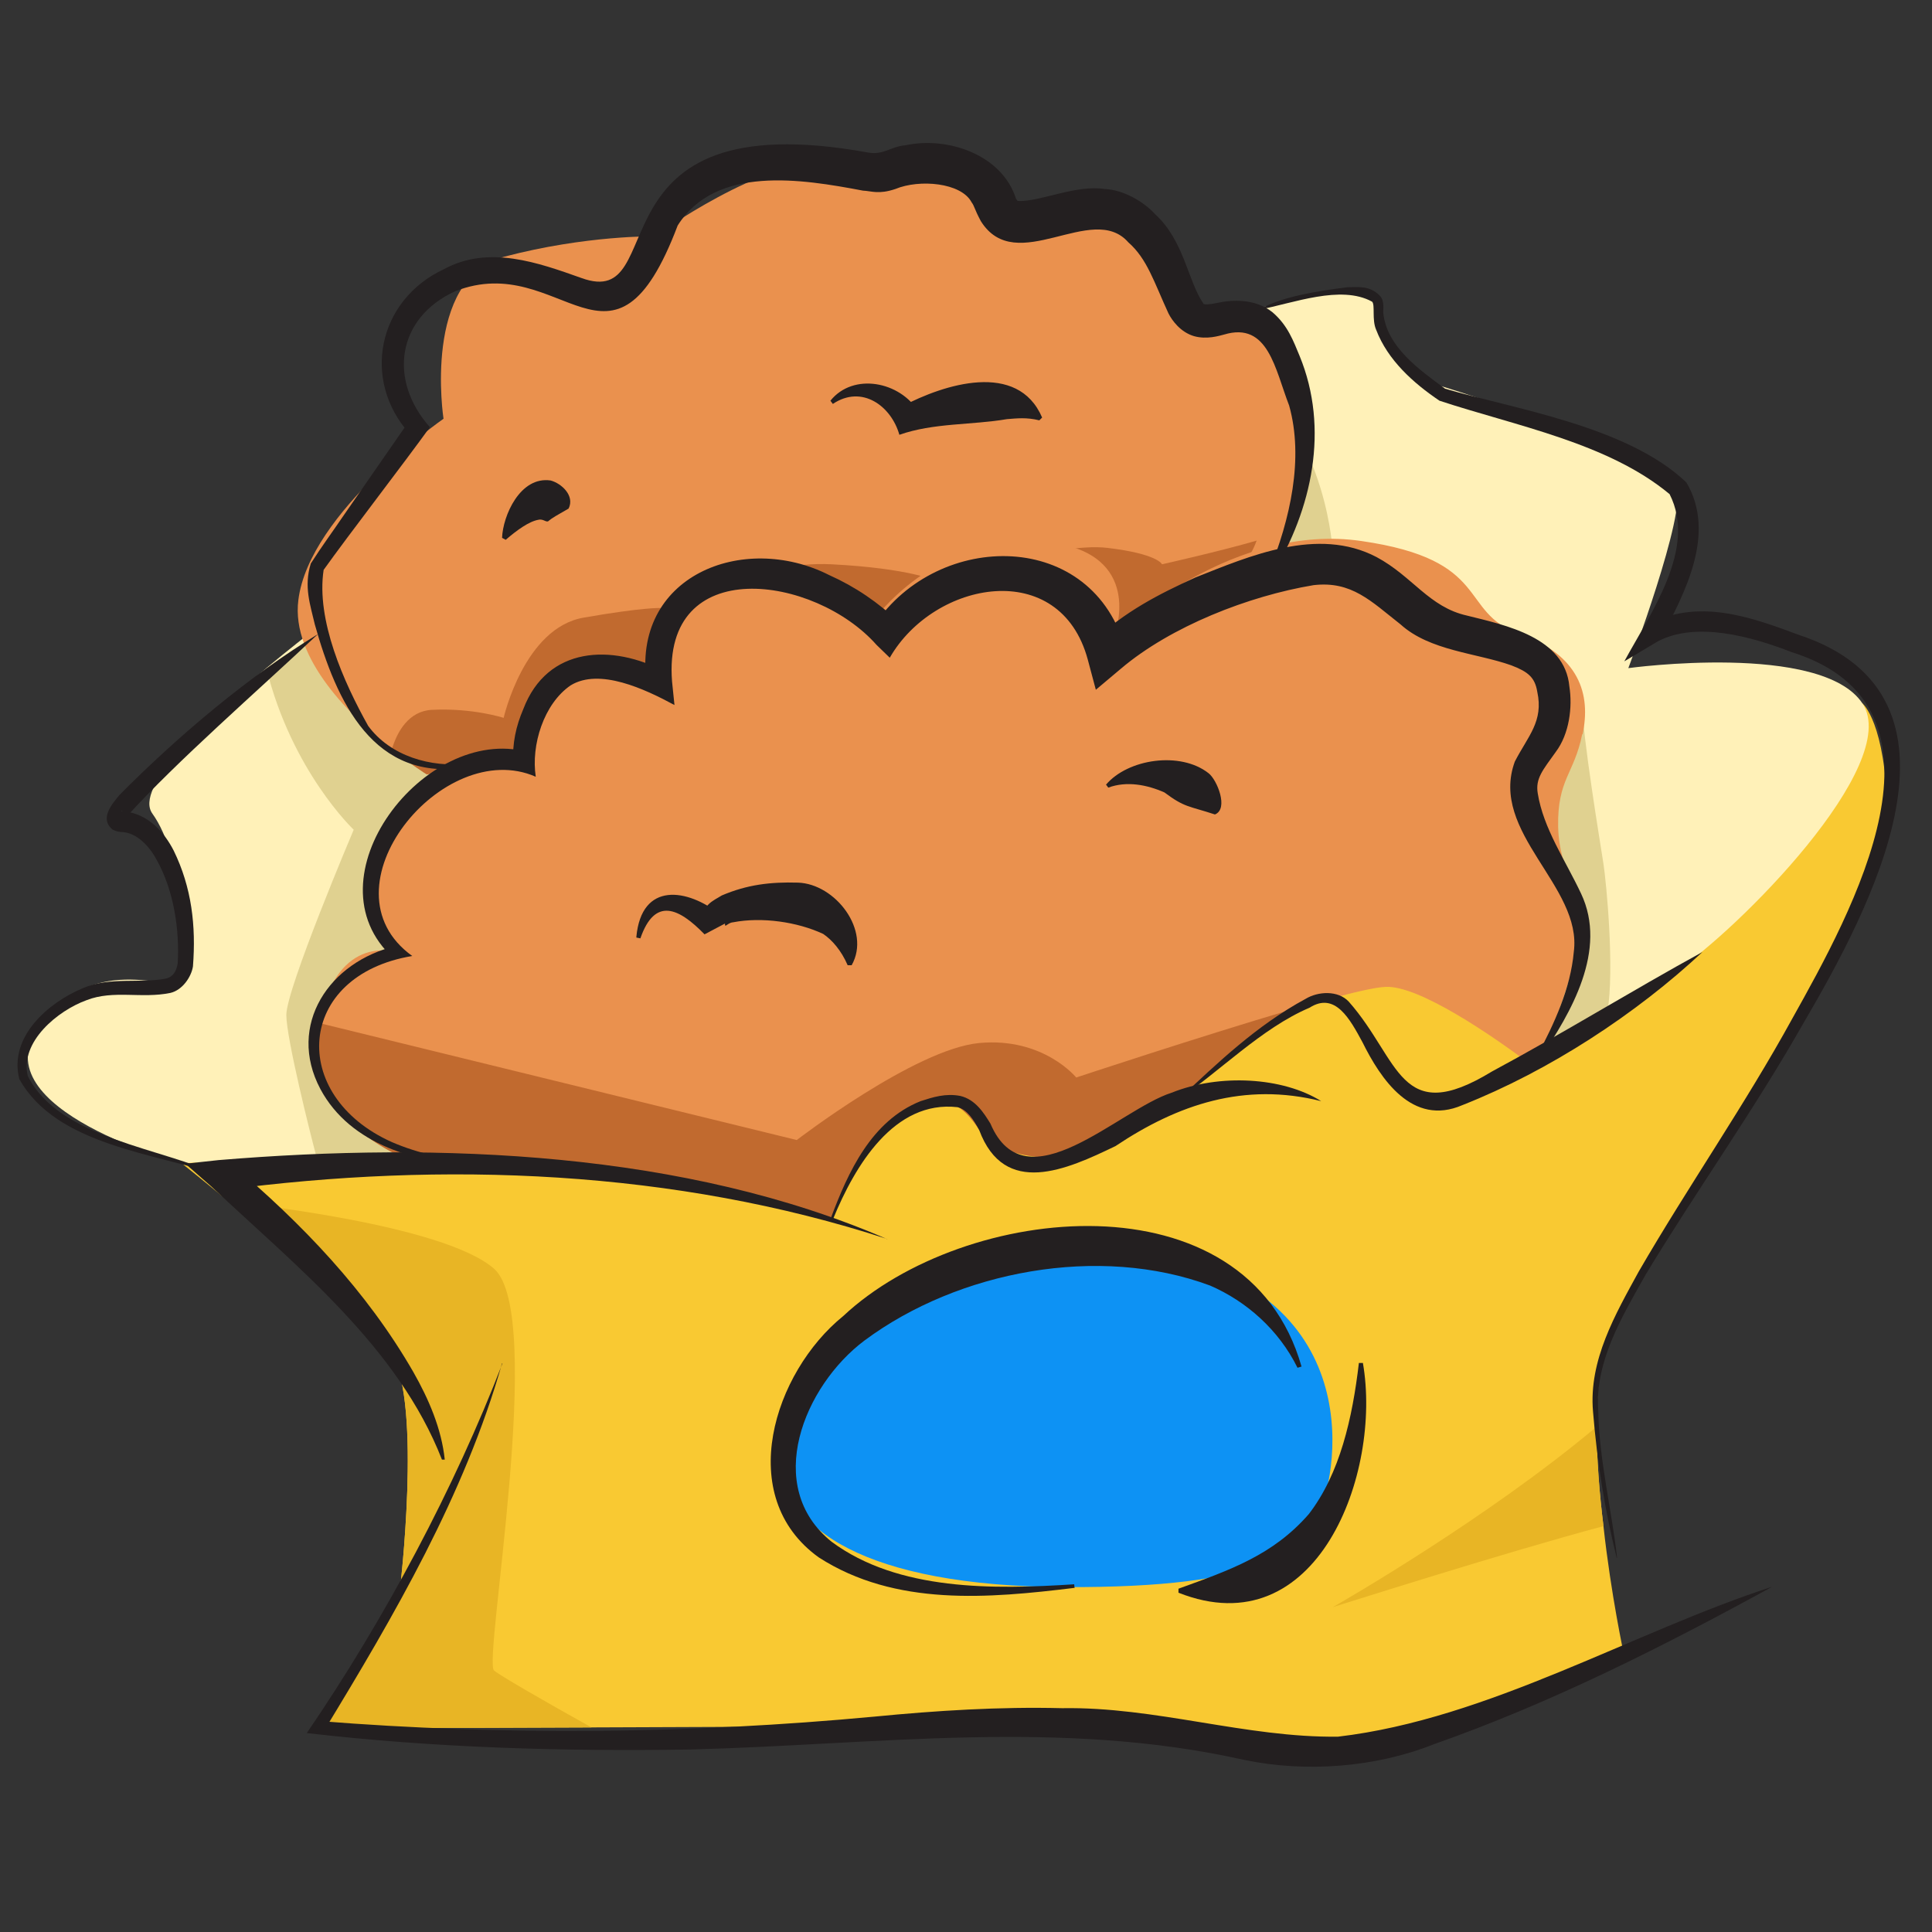 <svg width="39" height="39" viewBox="0 0 39 39" fill="none" xmlns="http://www.w3.org/2000/svg">
<rect x="0" y="0" width="39" height="39" fill="#333333" stroke="none"/>
<path d="M32.368 30.807C32.522 32.208 32.781 33.397 32.781 33.397C32.781 33.397 29.09 34.878 27.309 35.332C25.529 35.793 24.849 34.603 21.004 34.757C19.013 34.838 15.177 34.862 11.94 34.87C8.921 34.886 6.42 34.878 6.42 34.878L8.071 32.118C8.071 32.118 8.524 28.339 7.909 27.343C7.496 26.688 5.748 25.182 4.631 24.26H4.623C4.065 23.798 3.668 23.483 3.668 23.483L37.596 14.199C37.596 14.199 38.066 14.58 38.098 16.425C38.139 18.279 33.056 25.271 32.433 27.101C32.287 27.546 32.23 28.145 32.23 28.8C32.23 29.456 32.287 30.152 32.368 30.807Z" fill="#F9C932"/>
<path d="M33.849 19.59C33.38 19.889 32.886 20.18 32.449 20.423C31.761 20.804 31.227 21.055 31.227 21.055L23.149 17.858L22.097 17.437L11.47 22.188L9.026 23.28C9.026 23.28 7.715 23.329 6.396 23.378C5.044 23.426 3.668 23.475 3.668 23.483C3.717 23.499 -0.419 22.398 0.779 20.739C1.976 19.08 3.571 20.172 3.668 19.703C3.773 19.234 3.708 17.307 3.077 16.425C2.697 15.907 4.137 14.531 5.376 13.487C6.242 12.767 7.003 12.208 7.003 12.208L7.707 11.982H7.715L25.399 6.227C27.22 5.742 27.584 5.709 27.706 5.968C27.819 6.227 28.046 7.538 28.75 7.7C29.454 7.862 33.63 9.295 33.841 9.821C34.059 10.339 32.87 13.487 32.87 13.487C32.87 13.487 36.771 12.953 37.596 14.199C38.414 15.438 35.039 18.813 33.849 19.59Z" fill="#FFF1B8"/>
<path d="M32.449 20.423C31.761 20.804 31.227 21.055 31.227 21.055L23.149 17.858L22.494 12.791L25.156 7.522C26.808 8.833 26.905 11.164 26.905 11.164C26.905 11.164 31.939 13.576 31.939 14.199C31.939 14.822 32.303 17.016 32.368 17.437C32.425 17.809 32.594 19.549 32.449 20.423Z" fill="#E0D190"/>
<path d="M12.19 17.437L11.47 22.188L9.026 23.28C9.026 23.28 7.715 23.329 6.395 23.377C6.266 22.9 5.78 20.957 5.78 20.488C5.78 19.954 7.14 16.749 7.14 16.749C7.14 16.749 5.894 15.575 5.376 13.487L7.707 11.982H7.715L12.19 17.437Z" fill="#E0D190"/>
<path d="M25.901 10.978C25.82 11.197 25.197 11.294 25.076 11.391C24.242 12.055 21.733 13.22 21.733 13.22L8.621 15.632C8.621 15.632 8.322 15.446 7.917 15.13C7.1 14.483 5.869 13.301 6.023 12.111C6.242 10.339 8.953 8.453 8.953 8.453C8.953 8.453 8.516 5.628 10.175 5.183C11.835 4.746 13.219 4.77 13.219 4.77C13.219 4.77 15.42 3.168 16.796 3.265C18.164 3.362 19.062 3.168 19.442 3.427C19.823 3.678 19.936 4.479 20.454 4.455C20.98 4.422 21.951 3.718 22.623 4.301C23.303 4.884 23.424 5.434 23.797 5.936C24.169 6.438 25.067 6.268 25.407 6.478C26.233 6.988 26.37 9.715 25.901 10.978Z" fill="#EA914E"/>
<path d="M25.367 10.913C25.286 11.132 25.189 11.294 25.067 11.391C24.234 12.055 21.725 13.22 21.725 13.22L8.613 15.632C8.613 15.632 8.314 15.446 7.909 15.13C8.014 14.774 8.249 14.353 8.718 14.329C9.544 14.288 10.167 14.491 10.167 14.491C10.167 14.491 10.58 12.67 11.786 12.467C12.984 12.257 13.34 12.273 13.34 12.273C13.34 12.273 15.201 11.31 16.788 11.391C18.366 11.472 18.892 11.723 18.892 11.723C18.892 11.723 21.328 10.938 22.348 11.059C23.376 11.18 23.457 11.391 23.457 11.391C23.457 11.391 24.614 11.132 25.367 10.913Z" fill="#C16A2F"/>
<path d="M31.939 14.822C31.777 15.624 31.437 15.729 31.453 16.684C31.477 17.647 31.939 17.898 31.915 18.659C31.882 19.42 31.227 21.055 31.227 21.055C31.227 21.055 31.081 21.224 30.846 21.443H30.838C30.328 21.913 29.405 22.592 28.653 22.188C27.625 21.629 27.706 20.213 26.872 20.156C26.824 20.148 26.767 20.148 26.71 20.156C26.516 20.172 26.297 20.261 26.063 20.383C25.051 20.933 23.797 22.22 23.797 22.22C23.797 22.22 22.396 23.078 21.749 23.28C21.093 23.483 20.106 23.297 19.782 22.819C19.466 22.341 19.094 21.953 18.163 22.495C17.735 22.738 16.941 24.227 16.796 24.6C16.796 24.6 14.133 23.928 12.943 23.75C11.753 23.572 8.427 23.483 8.427 23.483C8.427 23.483 6.072 22.706 6.428 20.739C6.436 20.707 6.436 20.682 6.444 20.65C6.816 18.78 8.038 19.233 8.038 19.233C8.038 19.233 6.913 18.028 7.99 16.611C9.066 15.195 10.588 15.389 10.588 15.389C10.588 15.389 10.507 14.466 11.203 13.787C11.899 13.115 13.315 13.787 13.315 13.787C13.315 13.787 12.692 11.957 14.351 11.391C16.003 10.824 17.629 12.524 17.629 12.524C17.629 12.524 18.884 10.768 21.012 10.93C23.044 11.083 22.558 12.637 22.51 12.783C22.688 12.613 24.938 10.549 27.479 10.921C30.126 11.302 29.438 12.354 30.66 12.791C31.89 13.22 32.117 14.021 31.947 14.822H31.939Z" fill="#EA914E"/>
<path d="M22.356 25.158C17.597 24.753 15.897 28.112 15.832 29.472C15.768 30.832 17.459 32.021 21.49 32.038C25.52 32.054 26.297 31.341 26.678 30.395C27.058 29.448 27.552 25.595 22.364 25.15L22.356 25.158Z" fill="#0D92F4"/>
<path d="M11.94 34.87C8.921 34.886 6.42 34.878 6.42 34.878L8.071 32.118C8.071 32.118 8.524 28.339 7.909 27.343C7.496 26.688 5.748 25.182 4.631 24.26C4.882 24.284 8.953 24.713 9.973 25.611C11.025 26.534 9.746 33.535 9.973 33.721C10.07 33.81 10.993 34.344 11.94 34.87Z" fill="#E8B525"/>
<path d="M32.368 30.807C30.344 31.349 27.172 32.361 26.905 32.442C27.131 32.313 30.029 30.645 32.23 28.8C32.23 29.448 32.287 30.152 32.368 30.807Z" fill="#E8B525"/>
<path d="M21.725 21.751C21.725 21.751 24.193 20.933 26.055 20.383C25.043 20.933 23.789 22.22 23.789 22.22C23.789 22.22 22.389 23.078 21.741 23.28C21.085 23.483 20.098 23.297 19.774 22.819C19.459 22.341 19.086 21.953 18.155 22.495C17.727 22.738 16.933 24.227 16.788 24.6C16.788 24.6 14.125 23.928 12.935 23.75C11.745 23.572 8.419 23.483 8.419 23.483C8.419 23.483 6.064 22.706 6.42 20.739C6.428 20.707 6.428 20.682 6.436 20.65L16.084 23.013C16.084 23.013 18.471 21.176 19.766 21.055C21.061 20.933 21.725 21.751 21.725 21.751Z" fill="#C16A2F"/>
<path d="M30.838 21.443C30.328 21.913 29.405 22.592 28.653 22.188C27.625 21.629 27.706 20.213 26.872 20.156C27.374 20.019 27.771 19.93 27.965 19.922C28.637 19.881 30.134 20.917 30.838 21.443Z" fill="#F9C932"/>
<path d="M17.913 25.012C13.623 23.612 8.953 23.434 4.502 24.025L4.656 23.483C6.088 24.689 7.407 26.065 8.346 27.7C8.654 28.242 8.913 28.841 8.978 29.464H8.921C8.039 27.198 6.007 25.587 4.267 23.952L3.741 23.491L4.413 23.418C8.888 23.046 13.842 23.248 17.905 25.012H17.913Z" fill="#231F20"/>
<path d="M10.135 27.521C9.374 30.184 7.966 32.596 6.533 34.951L6.436 34.741C10.167 35.04 13.931 35 17.654 34.652C18.9 34.531 20.171 34.45 21.441 34.482C23.327 34.45 25.156 35.081 27.01 35.057C30.053 34.7 32.975 32.936 35.775 32.03C33.574 33.236 31.332 34.369 28.944 35.21C27.762 35.68 26.362 35.785 25.116 35.526C21.393 34.692 17.727 35.218 13.939 35.316C11.349 35.356 8.767 35.283 6.193 34.984C7.771 32.677 9.18 30.022 10.143 27.521H10.135Z" fill="#231F20"/>
<path d="M16.771 24.591C17.119 23.661 17.589 22.625 18.584 22.228C18.835 22.147 19.086 22.066 19.386 22.123C19.693 22.196 19.863 22.471 19.993 22.681C20.705 24.357 22.583 22.398 23.651 22.058C24.614 21.67 25.893 21.742 26.67 22.228C25.116 21.84 23.78 22.293 22.518 23.135C21.53 23.612 20.276 24.179 19.766 22.811C19.653 22.601 19.523 22.398 19.329 22.35C18.05 22.204 17.257 23.531 16.82 24.6L16.78 24.583L16.771 24.591Z" fill="#231F20"/>
<path d="M23.78 22.204C24.574 21.459 25.367 20.698 26.354 20.164C26.605 20.011 27.01 19.986 27.228 20.221C28.264 21.395 28.248 22.77 30.118 21.629C31.55 20.86 32.934 20.003 34.367 19.217C33.031 20.464 31.283 21.613 29.519 22.309C28.507 22.746 27.868 21.775 27.503 21.038C27.253 20.577 26.953 20.011 26.435 20.342C25.464 20.755 24.606 21.645 23.78 22.196V22.204Z" fill="#231F20"/>
<path d="M32.635 31.447C32.392 30.476 32.238 29.488 32.157 28.493C32.068 27.457 32.611 26.526 33.08 25.668C34.084 23.936 35.225 22.301 36.18 20.561C37.378 18.416 39.693 14.272 36.164 13.163C35.354 12.848 34.245 12.54 33.468 12.945L32.789 13.35C33.315 12.378 34.262 11.075 33.703 9.975C32.457 8.939 30.603 8.599 29.058 8.089C28.531 7.733 28.013 7.271 27.779 6.656C27.69 6.454 27.762 6.154 27.698 6.09C27.067 5.742 26.103 6.122 25.415 6.252C25.869 5.984 26.621 5.871 27.204 5.798C27.406 5.798 27.649 5.758 27.852 5.968C27.957 6.073 27.916 6.26 27.924 6.324C27.997 7.004 28.653 7.466 29.171 7.846C30.539 8.251 32.853 8.599 34.043 9.74C34.65 10.768 34.011 11.974 33.525 12.888L33.234 12.621C34.27 12.063 35.33 12.451 36.309 12.815C40.073 14.054 37.742 18.368 36.398 20.666C35.411 22.406 34.245 24.033 33.218 25.733C32.74 26.583 32.19 27.489 32.263 28.485C32.279 29.464 32.546 30.548 32.643 31.447H32.635Z" fill="#231F20"/>
<path d="M4.461 23.734C3.126 23.272 1.143 23.127 0.39 21.783C0.172 20.933 0.973 20.237 1.677 19.946C2.219 19.711 2.834 19.857 3.36 19.752C3.498 19.711 3.555 19.614 3.587 19.452C3.628 18.764 3.506 17.971 3.166 17.364C3.004 17.056 2.745 16.814 2.478 16.797C2.414 16.797 2.341 16.781 2.276 16.749C1.993 16.522 2.276 16.215 2.414 16.045C3.611 14.839 5.036 13.641 6.42 12.799C5.165 13.981 3.587 15.349 2.559 16.482C2.446 16.296 2.405 16.393 2.494 16.377C3.004 16.425 3.328 16.822 3.506 17.17C3.87 17.914 3.959 18.691 3.895 19.509C3.862 19.719 3.684 19.986 3.441 20.043C2.859 20.164 2.292 19.978 1.75 20.189C1.167 20.399 0.398 21.03 0.56 21.718C1.2 23.005 3.328 23.175 4.437 23.734H4.461Z" fill="#231F20"/>
<path d="M21.684 32.054C19.96 32.264 18.075 32.434 16.529 31.439C14.813 30.208 15.622 27.699 17.022 26.566C19.475 24.268 25.165 23.685 26.273 27.586L26.192 27.61C25.812 26.841 25.157 26.267 24.428 25.951C22.186 25.118 19.345 25.652 17.451 27.06C16.229 27.975 15.396 30.006 16.788 31.123C18.131 32.118 20.058 32.086 21.684 31.981L21.692 32.062L21.684 32.054Z" fill="#231F20"/>
<path d="M27.512 27.513C27.9 29.739 26.589 33.26 23.789 32.151V32.07C24.841 31.69 25.699 31.39 26.419 30.565C27.05 29.747 27.301 28.622 27.431 27.513H27.512Z" fill="#231F20"/>
<path d="M9.641 23.523C8.443 23.491 7.075 23.118 6.468 21.985C5.78 20.69 6.655 19.404 7.998 19.096L7.941 19.339C6.169 17.736 8.573 14.62 10.645 15.179L10.361 15.405C10.337 15.009 10.418 14.652 10.564 14.313C11.049 13.042 12.352 12.993 13.429 13.56L13.057 13.827C12.733 11.626 14.999 10.727 16.739 11.609C17.265 11.844 17.727 12.16 18.155 12.564L17.654 12.613C18.941 10.695 22.081 10.671 22.728 13.139L22.057 12.953C22.712 12.338 23.4 11.99 24.129 11.658C25.213 11.229 26.597 10.622 27.787 11.245C28.515 11.634 28.847 12.257 29.616 12.427C30.393 12.621 31.591 12.864 31.68 13.859C31.745 14.272 31.68 14.814 31.405 15.179C31.146 15.543 30.992 15.713 31.041 16.012C31.154 16.724 31.599 17.364 31.915 18.036C32.457 19.177 31.712 20.448 31.089 21.362L31.024 21.322C31.38 20.658 31.704 19.946 31.769 19.217C31.947 17.89 30.053 16.805 30.579 15.373C30.846 14.855 31.162 14.563 31.032 13.965C30.984 13.673 30.846 13.56 30.506 13.43C29.802 13.18 28.863 13.139 28.273 12.605C27.674 12.135 27.285 11.723 26.516 11.812C25.205 12.03 23.635 12.645 22.631 13.495L22.121 13.924L21.959 13.317C21.401 11.245 18.86 11.715 17.961 13.277L17.694 13.018C16.448 11.609 13.364 11.164 13.566 13.754L13.615 14.232C13.016 13.908 12.101 13.479 11.519 13.835C10.976 14.207 10.717 15.041 10.815 15.68C8.945 14.855 6.42 17.93 8.322 19.298C5.975 19.687 5.813 22.115 7.909 23.054C8.451 23.288 9.05 23.418 9.641 23.442V23.523Z" fill="#231F20"/>
<path d="M12.846 18.91C12.951 17.793 13.874 17.93 14.546 18.465L14.133 18.683C14.157 18.254 14.408 18.181 14.57 18.076C15.08 17.858 15.549 17.801 16.108 17.817C16.861 17.841 17.589 18.78 17.192 19.484H17.111C16.982 19.185 16.796 18.974 16.618 18.853C16.1 18.61 15.38 18.505 14.797 18.618C14.683 18.627 14.627 18.748 14.635 18.643L14.222 18.861C13.704 18.327 13.219 18.1 12.927 18.942L12.846 18.926V18.91Z" fill="#231F20"/>
<path d="M22.324 15.842C22.769 15.316 23.829 15.162 24.396 15.608C24.566 15.737 24.808 16.328 24.525 16.441C23.983 16.263 23.918 16.304 23.505 15.996C23.157 15.842 22.745 15.761 22.372 15.899L22.324 15.834V15.842Z" fill="#231F20"/>
<path d="M9.447 15.486C7.537 15.81 6.792 14.159 6.355 12.605C6.266 12.216 6.128 11.844 6.274 11.375C6.501 11.019 6.719 10.727 6.938 10.403L8.257 8.501L8.265 8.752C7.294 7.668 7.626 6.057 8.961 5.434C9.868 4.94 10.871 5.305 11.737 5.612C13.599 6.292 11.77 2.035 17.524 3.079C17.84 3.135 17.977 2.957 18.277 2.933C19.135 2.747 20.236 3.127 20.511 4.018C20.551 4.05 20.511 4.05 20.567 4.058C21.021 4.066 21.717 3.726 22.299 3.815C22.68 3.831 23.093 4.074 23.319 4.325C23.91 4.867 23.975 5.677 24.299 6.138C24.331 6.146 24.38 6.154 24.574 6.114C24.873 6.049 25.335 6.025 25.683 6.3C25.998 6.567 26.111 6.891 26.233 7.182C26.84 8.655 26.484 10.282 25.683 11.593L25.61 11.553C26.047 10.476 26.322 9.254 26.023 8.186C25.739 7.457 25.602 6.486 24.711 6.753C24.614 6.778 24.363 6.858 24.104 6.786C23.829 6.705 23.659 6.47 23.586 6.324C23.295 5.693 23.157 5.224 22.777 4.892C22.049 4.058 20.511 5.604 19.799 4.463C19.661 4.204 19.677 4.171 19.612 4.082C19.402 3.686 18.56 3.613 18.075 3.815C17.735 3.929 17.597 3.856 17.419 3.848C16.181 3.613 14.449 3.33 13.68 4.552C12.361 8.032 11.341 5.037 9.188 5.879C8.006 6.421 7.836 7.676 8.678 8.623C8.184 9.311 7.011 10.832 6.533 11.504C6.379 12.516 6.938 13.77 7.432 14.653C7.877 15.26 8.694 15.502 9.439 15.413L9.455 15.494L9.447 15.486Z" fill="#231F20"/>
<path d="M10.135 10.857C10.151 10.412 10.499 9.61 11.114 9.699C11.333 9.756 11.608 10.007 11.478 10.266C11.252 10.395 11.138 10.46 11.082 10.509C11.033 10.565 10.976 10.468 10.871 10.492C10.677 10.525 10.434 10.703 10.208 10.897L10.135 10.857Z" fill="#231F20"/>
<path d="M16.763 8.089C17.225 7.514 18.172 7.7 18.544 8.315L18.212 8.202C19.054 7.757 20.543 7.279 21.037 8.429L20.98 8.485C20.721 8.421 20.527 8.445 20.325 8.461C19.62 8.582 18.843 8.534 18.155 8.777C17.994 8.202 17.403 7.757 16.812 8.154L16.763 8.089Z" fill="#231F20"/>
</svg>
